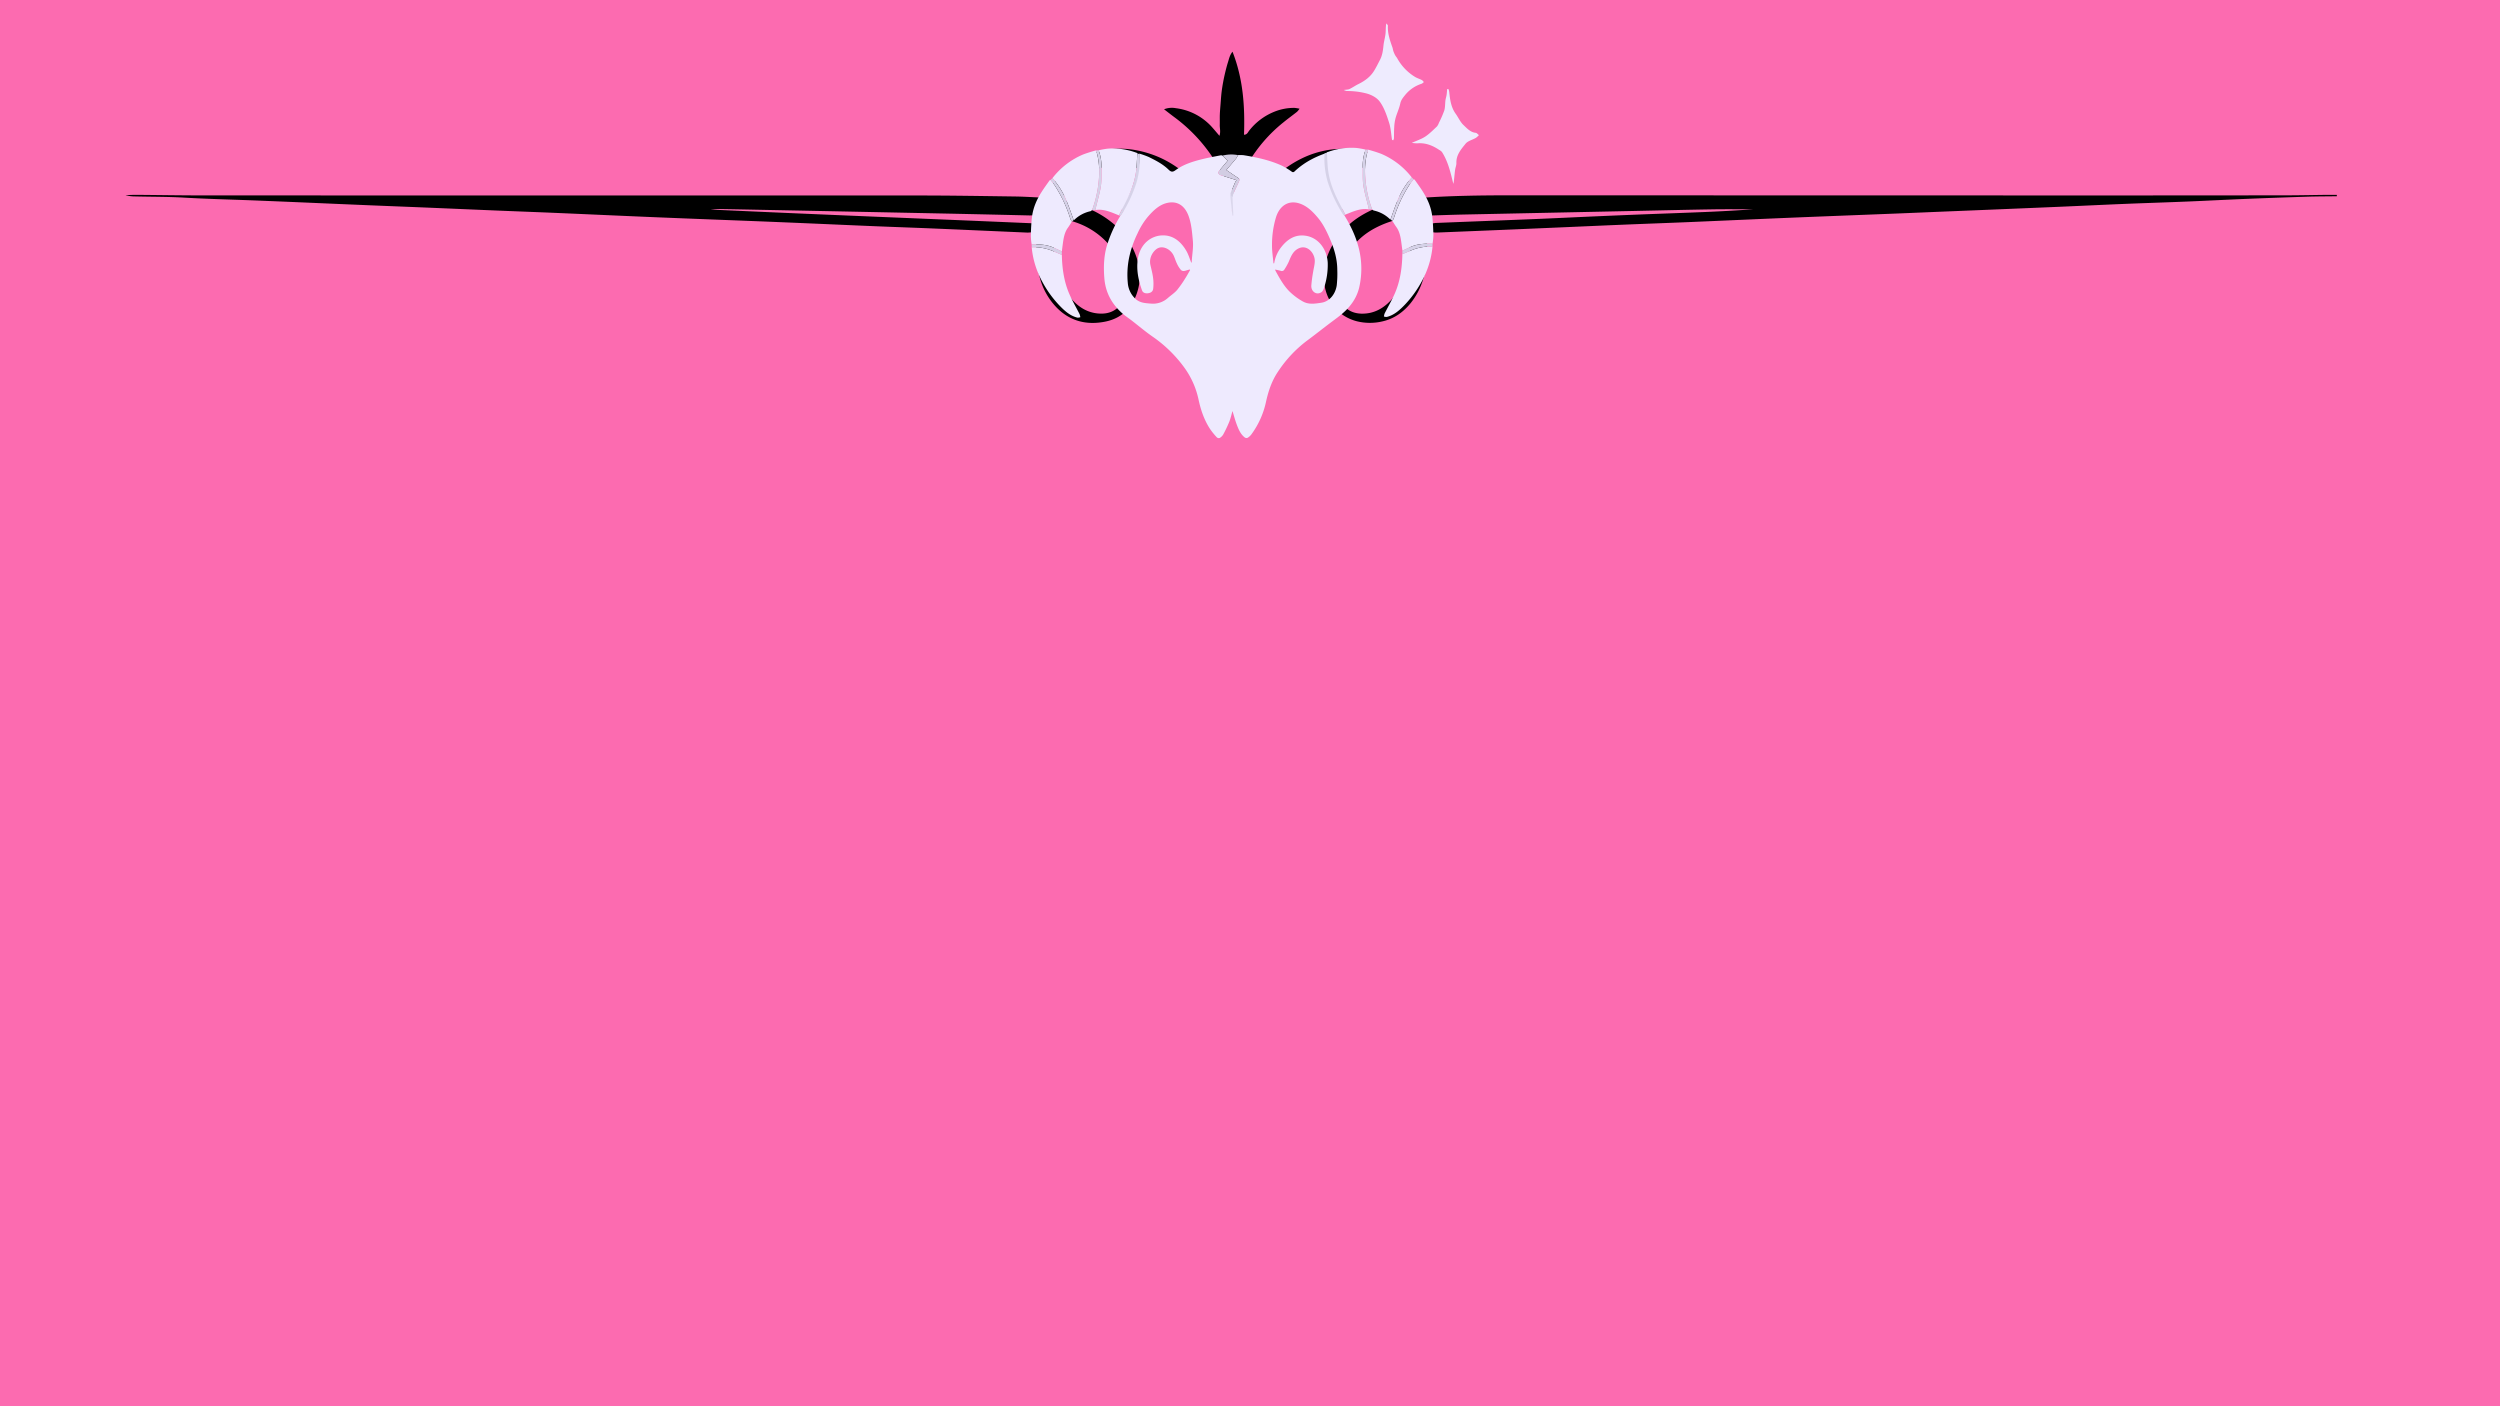 <svg xmlns="http://www.w3.org/2000/svg" xmlns:xlink="http://www.w3.org/1999/xlink" viewBox="0 0 1920 1080"><rect x="0" y="0" width="1920" height="1080" fill="#333333" stroke="none"/><defs><style>.cls-1{fill:none;}.cls-2{fill:#fc6bb0;}.cls-3{clip-path:url(#clip-path);}.cls-4{fill:#dbd7ec;}.cls-5{fill:#eeeafe;}.cls-6{fill:#d2cde3;}.cls-7{fill:#d6d2e8;}.cls-8{fill:#d5d1e7;}.cls-9{fill:#d6d1e7;}.cls-10{fill:#eeebfe;}</style><clipPath id="clip-path"><rect class="cls-1" x="37.545" y="35.116" width="1802.91" height="240.51"/></clipPath></defs><title>2messageCard</title><g id="Layer_1" data-name="Layer 1"><polygon class="cls-2" points="0 59.632 0 1080 1920 1080 1920 0 0 0 0 59.632"/><g class="cls-3"><path d="M1794.665,150.722c-7.365.1-14.734.083-22.1.313q-23.791.746-47.576,1.707c-14.97.61-29.932,1.417-44.9,2.033-16.087.663-32.182,1.152-48.269,1.813-17.2.706-34.4,1.558-51.606,2.285q-44.238,1.871-88.479,3.664c-11.842.49-23.683,1-35.526,1.472-27.037,1.073-54.076,2.084-81.111,3.2-26.142,1.079-52.278,2.281-78.419,3.379-16.31.686-32.625,1.253-48.936,1.924-15.864.652-31.725,1.37-47.587,2.057q-18.432.8-36.864,1.59-29.827,1.247-59.657,2.442c-1.292.052-2.594-.147-4.286-.255-.323-2.117-.612-4.012-.962-6.31a28.8,28.8,0,0,1,4.077-.8c25.025-1.007,50.054-1.938,75.078-2.956,15.641-.637,31.276-1.405,46.914-2.091q17.091-.749,34.184-1.433c17.206-.672,34.416-1.25,51.619-1.969q18.048-.753,36.083-2.045c-10.274,0-20.55-.137-30.821.029-20.349.33-40.694.83-61.04,1.256q-65.065,1.361-130.131,2.727c-8.719.187-17.437.492-26.154.774-1.3.042-2.589.259-4.361.445.438,3.4.847,6.454,1.222,9.512,1.344,10.933,1.537,21.844-.585,32.718a54.651,54.651,0,0,1-11.239,24.777c-5.545,6.741-12.376,11.67-20.951,13.706a41.58,41.58,0,0,1-20.554-.038c-14.5-3.922-23.867-15.953-24.939-31.406-.689-9.921,1.938-19.063,6.861-27.569,7.458-12.886,18.573-21.633,32.109-27.326,5.329-2.241,11.005-3.655,16.512-5.476,1.228-.405,2.413-.939,4.105-1.6a51.648,51.648,0,0,0-14.055-16.4c-10.04-7.734-21.524-10.556-34.055-9.364-12.515,1.189-23.865,5.676-34.284,12.536q-33.5,22.054-45.258,60.458c-.843,2.768-1.6,5.563-2.653,9.257-.8-2.549-1.412-4.3-1.914-6.089-8.194-29.133-25.1-51.562-51.4-66.739a72.175,72.175,0,0,0-28.445-9.376c-20.736-2.284-38.1,7.671-47.867,24.407a6.353,6.353,0,0,0-.318,1.644c1.627.5,3.283,1.06,4.97,1.5,11.8,3.092,22.828,7.773,32.442,15.445a58.157,58.157,0,0,1,17.566,22.515c3.908,9.039,5.482,18.46,3.156,28.169-3.256,13.59-11.59,22.943-25.311,25.747-14.054,2.873-27.1-.08-37.565-10.9a52.212,52.212,0,0,1-13.218-24.5,81.1,81.1,0,0,1-2.136-26.625c.447-4.893,1.081-9.769,1.591-14.657.136-1.3.127-2.621.183-3.9-2.476-1.375-5-.883-7.4-.941q-33.872-.821-67.747-1.514-66.742-1.379-133.486-2.706c-12.072-.244-24.144-.5-36.217-.7a60.132,60.132,0,0,0-7.077.4c82.391,3.806,164.8,7,247.012,10.541,1.112,2.795.2,4.795-.677,6.973-1.253.066-2.356.216-3.451.168-23.681-1.023-47.361-2.1-71.043-3.1-15.193-.643-30.392-1.155-45.585-1.78-16.758-.69-33.512-1.45-50.268-2.166q-17.763-.759-35.526-1.48c-27.261-1.078-54.525-2.087-81.784-3.212-26.141-1.079-52.277-2.289-78.416-3.4-14.746-.629-29.5-1.16-44.243-1.769-17.651-.729-35.3-1.51-52.951-2.241-14.747-.612-29.5-1.166-44.242-1.78q-26.141-1.087-52.279-2.233-18.1-.768-36.2-1.5c-18.323-.718-36.663-1.131-54.966-2.194-12.514-.726-25.022-.6-37.532-.915a25.464,25.464,0,0,1-7.352-1c2.959-.073,5.918-.228,8.876-.206,17,.129,33.993.434,50.989.437q274.755.049,549.509.054c24.6.009,49.2.425,73.793.765,7.139.1,14.274.587,21.793.914,1.177-1.777,2.41-3.594,3.6-5.44a72.8,72.8,0,0,1,17.46-19.3c17.364-13,36.619-15.8,57.224-10.065,17.606,4.905,31.692,15.258,43.161,29.266,11.447,13.979,18.265,30.088,21.409,47.815.43,2.421.862,4.842,1.344,7.253a4.362,4.362,0,0,0,.677,1.161c1.13-5.686,1.948-11.41,3.426-16.959,6.445-24.208,19.266-44.117,40.314-58.2,12.548-8.4,26.343-13.044,41.593-13.065,16.7-.022,30.971,5.9,43.09,17.243a75.536,75.536,0,0,1,11.958,14.427c1.2,1.87,2.45,3.71,3.657,5.533a8.659,8.659,0,0,0,2.068.4c23-1.6,46.024-1.885,69.061-1.879q215.04.049,430.079.1,82.192.011,164.383-.094c10.287-.012,20.574-.247,30.86-.364,2.668-.03,5.336,0,8,0C1794.692,149.994,1794.679,150.358,1794.665,150.722Zm-714.622,16.556a76.115,76.115,0,0,0-24.9,8.4c-14.575,8.063-23.258,20.538-27.043,36.577a29.9,29.9,0,0,0,.043,14.612c2.369,9.028,8.752,13.984,18.01,14.026,8.312.038,15.186-3.385,20.938-9.123a50.733,50.733,0,0,0,13.9-24.833c2.306-9.942,1.96-19.981.752-30.014C1081.381,173.869,1080.686,170.855,1080.043,167.278Zm-267.67.546a6.512,6.512,0,0,0-.864,1.65,99.765,99.765,0,0,0-1.474,31.97,50.562,50.562,0,0,0,15.183,30.585c5.783,5.714,12.77,8.937,21.025,8.828,8.872-.116,15.131-5.215,17.5-13.784,1.739-6.29.874-12.422-.851-18.482C856.565,186.358,836.435,170.125,812.373,167.824Z"/><path d="M893.994,83.923a16.46,16.46,0,0,1,9.087-.833A44.707,44.707,0,0,1,931.39,98.285c1.588,1.8,3.121,3.654,5.154,6.04,1.053-3.232.166-5.824.236-8.349.075-2.682-.052-5.37.047-8.05s.358-5.355.566-8.031c.225-2.9.4-5.8.73-8.689.306-2.664.733-5.318,1.216-7.956s1.047-5.262,1.678-7.868,1.3-5.207,2.115-7.76c.8-2.507,1.261-5.192,3.434-7.914,8.208,20.888,9.584,42.1,8.831,63.773,2.415-.007,3.012-1.976,4.028-3.231A46.564,46.564,0,0,1,978.5,85.88a40.059,40.059,0,0,1,15.7-3.022,31.546,31.546,0,0,1,3.871.636,17.272,17.272,0,0,1-1.935,2.361c-3.514,2.766-7.144,5.388-10.6,8.219a113.588,113.588,0,0,0-26.685,30.742c-3.039,5.214-6.037,10.454-9.088,15.662-.993,1.695-2.1,3.326-3.38,5.35-1.038-1.448-1.891-2.46-2.548-3.586-2.481-4.247-4.959-8.5-7.328-12.807a122.491,122.491,0,0,0-34.7-39.518C899.494,88.2,897.238,86.418,893.994,83.923Z"/></g></g><g id="icons"><path class="cls-4" d="M943.754,141.787a11.061,11.061,0,0,0,1,3.309c.487.752,1.752,1.261,2.67,1.878l1.668,23.541-1.706.123c-.423-2-.911-4-1.258-6-1.142-6.6-2.292-13.21-3.278-19.826C942.707,143.834,943.432,142.8,943.754,141.787Z"/><path class="cls-5" d="M874.914,117.95a63.341,63.341,0,0,1,7.417,2.658c5.319,2.645,10.692,5.347,15.1,9.655,2,1.952,3.218,2,5.374.44,6.141-4.454,13.131-6.636,20.2-8.39,4.863-1.208,9.794-2.081,14.7-3.063.358-.072.769.18,1.155.281l3.983,3.865c-2.179,2.61-4.226,5.078-6.29,7.529-1.2,1.431-1.121,2.406.406,3.386a6.017,6.017,0,0,0,1.481.51c3.65,1.155,7.3,2.307,11.137,3.519-.572,1.016-.93,1.531-1.175,2.107-1.089,2.557-2.145,5.132-3.213,7.7a6.765,6.765,0,0,0-.338,1.82c.369,3.984.8,7.962,1.228,11.939.13,1.209.313,2.411.472,3.616l.639-.074-.625-14.178a13.738,13.738,0,0,1,.593-2.4c1.351-3.024,2.8-5.994,4.171-9.007.944-2.074.772-2.4-.964-3.53-2.843-1.852-5.633-3.806-8.533-5.776,2.461-2.893,5.011-5.834,7.491-8.846a17.228,17.228,0,0,0,1.467-2.566,27.022,27.022,0,0,1,4.27.041c9.916,1.619,19.754,3.688,29.094,7.89a57.084,57.084,0,0,1,7.853,4.714,1.476,1.476,0,0,0,2.159-.087c8.178-7.723,17.754-12.261,27.993-15.289a85.677,85.677,0,0,0-.281,9.923,57.42,57.42,0,0,0,6.249,21.738c1.824,3.531,3.965,6.859,5.963,10.278-.848.6-1.672,1.246-2.55,1.784-1.171.716-1.605,1.279-.61,2.823,5.857,9.1,10.738,18.78,13.11,29.779a64.533,64.533,0,0,1-.249,28.381,34.415,34.415,0,0,1-6.8,13.477c-3.864,4.935-8.649,8.418-13.45,11.985-6.648,4.941-13.131,10.16-19.795,15.071A95.4,95.4,0,0,0,981.392,285.6c-4.63,6.87-7.251,14.651-9.064,22.839a65.252,65.252,0,0,1-11.323,25.244,9.838,9.838,0,0,1-2.84,2.552,2.28,2.28,0,0,1-2.142-.239c-3.2-2.4-4.791-6.165-6.206-9.949-1.245-3.332-2.162-6.817-3.268-10.373-.815,2.787-1.415,5.61-2.457,8.212a99.9,99.9,0,0,1-4.656,9.806,7.459,7.459,0,0,1-2.718,2.674,2.164,2.164,0,0,1-2.161-.453,53.247,53.247,0,0,1-5.239-6.46c-4.467-6.825-7.133-14.553-8.871-22.745a64.619,64.619,0,0,0-11.229-24.876,101.332,101.332,0,0,0-24.357-23.538c-5.429-3.794-10.549-8.137-15.822-12.212-2.392-1.849-4.944-3.469-7.2-5.5-7.692-6.909-12.762-15.484-13.69-26.8-.726-8.859-.416-17.557,2.213-26a101.251,101.251,0,0,1,11.572-24.414c1.38-2.163,1.361-2.253-.821-3.5l-.625-.357a5.041,5.041,0,0,0,.791-.752A90.655,90.655,0,0,0,872.528,137,51.277,51.277,0,0,0,874.914,117.95ZM914,207.4l-.346-.464c-.455.143-.9.313-1.365.423-1.837.438-3.845,1.57-5.443-.167a20.864,20.864,0,0,1-3.052-4.943c-.92-1.877-1.493-3.964-2.38-5.865-2.16-4.634-7.239-7.4-11.3-6.118-3.407,1.078-8,6.8-6.622,13.123.713,3.279,1.632,6.527,2.054,9.852a33.719,33.719,0,0,1,.084,8.644c-.325,2.415-2.536,3.278-4.464,3.376-1.543.079-3.4-.305-4.116-2.318-2.706-7.646-4.416-15.462-3.242-23.793,1.641-11.634,10.259-18.691,20.116-18.366,7.553.25,13.166,4.983,17.174,11.867,1.68,2.886,2.648,6.29,3.864,9.273a3.4,3.4,0,0,0,.3-1.043c.266-5.352,1.371-10.587.853-16.072-.608-6.422-1.084-12.867-3.253-18.853-2.846-7.854-8.414-11.7-15.937-10.222-6.211,1.217-10.828,5.578-15.077,10.406a55.283,55.283,0,0,0-8.192,13.059,79.172,79.172,0,0,0-6.531,18.873,66.2,66.2,0,0,0-.987,19.144,18.573,18.573,0,0,0,5.965,12.363c3.464,3.149,7.668,3.241,11.754,3.584a17.036,17.036,0,0,0,13.1-4.341c2.333-2.047,4.98-3.732,7.028-6.079a80.81,80.81,0,0,0,6.336-9.051C911.65,211.674,912.785,209.5,914,207.4Zm64.018-5.153.541.016a26.938,26.938,0,0,1,4.864-11.724c5.074-6.742,11.125-10.7,19.339-9.487,9.692,1.43,16.421,10.232,16.941,20.85a56.322,56.322,0,0,1-2.646,18.565c-.412,1.422-1.094,3.127-2.13,3.874-3.6,2.592-8.033-.2-7.836-4.955a100.877,100.877,0,0,1,1.365-10.356c.429-2.936,1.326-5.866,1.3-8.789-.061-6.016-6.127-13.166-13.207-9.059-3.772,2.188-5.212,6.067-6.852,9.979a46.612,46.612,0,0,1-3.317,5.874,2.214,2.214,0,0,1-2.8.952c-1.355-.378-2.736-.641-4.256-.988a4.874,4.874,0,0,0,.235.944c3.422,6.206,6.835,12.476,12,17.088a49.309,49.309,0,0,0,9.233,6.6c4.477,2.421,9.3,1.587,14.075.854,6.532-1,10.833-6.982,11.758-13.393a81.527,81.527,0,0,0,.413-11.786c-.02-8.443-2.359-16.272-5.6-23.754-2.51-5.793-5.223-11.453-9.245-16.261-4.042-4.831-8.347-9.091-14.132-11.012-8.45-2.8-15.186,1.72-17.994,10.255a72.723,72.723,0,0,0-3.165,21.423C976.813,192.708,977.616,197.483,978.02,202.248Z"/><path class="cls-5" d="M843.759,115.424a61.817,61.817,0,0,1,7.032-1.268,52.705,52.705,0,0,1,22.545,3.357c.049.019.081.108.12.164-.326,4.836-.342,9.742-1.042,14.495-1.451,9.842-5.346,18.435-9.763,26.692-1.144,2.14-2.207,4.347-3.307,6.523-5.906-2.333-11.734-5.2-18.152-4.043.149-.632.3-1.265.446-1.9,1.325-5.557,3.014-11.032,3.86-16.7.679-4.553.278-9.34.464-14.016A36.241,36.241,0,0,0,843.759,115.424Z"/><path class="cls-5" d="M838.691,161.383c-.406.286-.788.731-1.223.833a25.6,25.6,0,0,0-12.366,6.6c-.127.124-.342.109-.517.159-2.029-5.424-3.792-11.031-6.158-16.221A58.766,58.766,0,0,0,808.26,136.82a58.689,58.689,0,0,1,23.481-18.148,101.4,101.4,0,0,1,10.222-3.22,2.606,2.606,0,0,0,.024.665c2.3,7.524,2.577,15.269,1.791,23.167A85.867,85.867,0,0,1,838.691,161.383Z"/><path class="cls-5" d="M792.325,187.7a49.05,49.05,0,0,1-.653-6.5c.13-4.793.312-9.614.867-14.353.87-7.436,3.8-13.813,7.532-19.633,1.895-2.958,3.95-5.762,5.957-8.609.171-.242.53-.284.8-.419,1.141,1.5,2.376,2.905,3.405,4.511a103.016,103.016,0,0,1,11.689,25.019,21.1,21.1,0,0,0,1.205,2.615c-.993,1.534-1.927,3.132-2.989,4.589-2.57,3.53-3.311,7.9-3.9,12.363-.254,1.923-.5,3.85-.744,5.775-2.293-1.041-4.573-2.13-6.882-3.115C803.323,187.689,797.83,187.607,792.325,187.7Z"/><path class="cls-5" d="M815.507,195.723c.193,10.63,1.718,20.926,5.865,30.337,2.314,5.251,5.182,10.129,7.752,15.212a10.574,10.574,0,0,1,.549,2.325,5.56,5.56,0,0,1-2.106.368c-5.646-1.3-10.1-5.3-14.326-9.786a83.54,83.54,0,0,1-14.812-21.89,67.381,67.381,0,0,1-6.08-22.372,37.711,37.711,0,0,1,17.583,3.454C811.776,194.205,813.648,194.942,815.507,195.723Z"/><path class="cls-6" d="M950.792,119.143a17.228,17.228,0,0,1-1.467,2.566c-2.48,3.012-5.03,5.953-7.491,8.846,2.9,1.97,5.69,3.924,8.533,5.776,1.736,1.131,1.908,1.456.964,3.53-1.372,3.013-2.82,5.983-4.171,9.007a13.727,13.727,0,0,0-.593,2.4c-.344-.372-.818-.679-1-1.131a9.914,9.914,0,0,1-.375-1.993c1.068-2.568,2.124-5.143,3.213-7.7.245-.576.6-1.091,1.175-2.107-3.836-1.212-7.487-2.364-11.137-3.519a6.017,6.017,0,0,1-1.481-.51c-1.527-.98-1.611-1.955-.406-3.386,2.064-2.451,4.111-4.919,6.29-7.529l-3.983-3.865A26.4,26.4,0,0,1,950.792,119.143Z"/><path class="cls-7" d="M859.344,165.387c1.1-2.176,2.163-4.383,3.307-6.523,4.417-8.257,8.312-16.85,9.763-26.692.7-4.753.716-9.659,1.042-14.495l1.824.874a64.031,64.031,0,0,1-2.458,21.679,107.357,107.357,0,0,1-11.6,24.748,5.36,5.36,0,0,1-.814.856Z"/><path class="cls-8" d="M838.691,161.383a85.867,85.867,0,0,0,5.087-22.1c.786-7.9.506-15.643-1.791-23.167a2.606,2.606,0,0,1-.024-.665l1.8-.028a36.241,36.241,0,0,1,2.2,13.31c-.186,4.676.215,9.463-.464,14.016-.846,5.665-2.535,11.14-3.86,16.7-.15.632-.3,1.265-.446,1.9Z"/><path class="cls-9" d="M823.128,170.332a21.1,21.1,0,0,1-1.205-2.615A103.016,103.016,0,0,0,810.234,142.7c-1.029-1.606-2.264-3.012-3.405-4.511l1.431-1.367a58.766,58.766,0,0,1,10.167,15.939c2.366,5.19,4.129,10.8,6.158,16.221Z"/><path class="cls-8" d="M815.507,195.723c-1.859-.781-3.731-1.518-5.575-2.352a37.711,37.711,0,0,0-17.583-3.454l-.024-2.216c5.5-.094,11-.012,16.286,2.243,2.309.985,4.589,2.074,6.882,3.115Q815.5,194.391,815.507,195.723Z"/><path class="cls-5" d="M1048.761,114.889a62.038,62.038,0,0,0-7.032-1.268,52.706,52.706,0,0,0-22.545,3.358c-.049.018-.081.107-.12.163.326,4.837.342,9.743,1.042,14.5,1.451,9.841,5.346,18.434,9.763,26.692,1.144,2.14,2.207,4.346,3.307,6.522,5.906-2.333,11.734-5.2,18.152-4.043-.149-.632-.3-1.265-.446-1.9-1.325-5.558-3.014-11.032-3.86-16.7-.679-4.552-.278-9.339-.464-14.016A36.248,36.248,0,0,1,1048.761,114.889Z"/><path class="cls-5" d="M1053.829,160.849c.406.285.788.731,1.223.832a25.6,25.6,0,0,1,12.366,6.606c.127.123.342.108.517.158,2.029-5.423,3.792-11.031,6.158-16.221a58.766,58.766,0,0,1,10.167-15.939,58.679,58.679,0,0,0-23.481-18.147,101.408,101.408,0,0,0-10.222-3.221,2.6,2.6,0,0,1-.024.665c-2.3,7.524-2.578,15.27-1.791,23.167A85.884,85.884,0,0,0,1053.829,160.849Z"/><path class="cls-5" d="M1100.2,187.167a49.065,49.065,0,0,0,.653-6.5c-.13-4.793-.312-9.613-.867-14.352-.87-7.436-3.8-13.814-7.532-19.634-1.895-2.958-3.95-5.762-5.957-8.609-.171-.242-.53-.283-.8-.418-1.141,1.5-2.376,2.9-3.4,4.511a103.009,103.009,0,0,0-11.689,25.018,21.037,21.037,0,0,1-1.2,2.615c.993,1.534,1.927,3.132,2.989,4.59,2.57,3.529,3.311,7.9,3.9,12.362.254,1.924.5,3.85.744,5.775,2.293-1.041,4.573-2.129,6.882-3.114C1089.2,187.155,1094.69,187.073,1100.2,187.167Z"/><path class="cls-5" d="M1077.013,195.188c-.193,10.631-1.718,20.926-5.865,30.338-2.314,5.25-5.182,10.128-7.752,15.211a10.569,10.569,0,0,0-.549,2.326,5.578,5.578,0,0,0,2.106.367c5.646-1.3,10.1-5.3,14.326-9.785a83.54,83.54,0,0,0,14.812-21.89,67.386,67.386,0,0,0,6.08-22.373,37.724,37.724,0,0,0-17.583,3.455C1080.744,193.67,1078.872,194.407,1077.013,195.188Z"/><path class="cls-7" d="M1033.176,164.852c-1.1-2.176-2.163-4.382-3.307-6.522-4.417-8.258-8.312-16.851-9.763-26.692-.7-4.753-.716-9.659-1.042-14.5l-1.825.875A64.05,64.05,0,0,0,1019.7,139.7a107.357,107.357,0,0,0,11.6,24.748,5.318,5.318,0,0,0,.814.856Z"/><path class="cls-8" d="M1053.829,160.849a85.884,85.884,0,0,1-5.087-22.1c-.787-7.9-.506-15.643,1.791-23.167a2.6,2.6,0,0,0,.024-.665l-1.8-.028a36.248,36.248,0,0,0-2.2,13.31c.186,4.677-.215,9.464.464,14.016.846,5.666,2.535,11.14,3.86,16.7.15.631.3,1.264.446,1.9Z"/><path class="cls-9" d="M1069.392,169.8a21.037,21.037,0,0,0,1.2-2.615,103.009,103.009,0,0,1,11.689-25.018c1.029-1.607,2.264-3.013,3.4-4.511l-1.431-1.367a58.746,58.746,0,0,0-10.167,15.938c-2.366,5.19-4.129,10.8-6.158,16.221Z"/><path class="cls-8" d="M1077.013,195.188c1.859-.781,3.731-1.518,5.575-2.351a37.724,37.724,0,0,1,17.583-3.455l.024-2.215c-5.5-.094-11-.012-16.286,2.243-2.309.985-4.589,2.073-6.882,3.114Q1077.019,193.856,1077.013,195.188Z"/></g><g id="marks"><path class="cls-10" d="M1069.084,107.4c-.72-4.436-.925-9.039-2.29-13.268-1.789-5.543-3.706-11.364-7.064-15.977-2.507-3.446-7.012-5.714-11.725-6.735a58.036,58.036,0,0,0-13.682-1.507,9.244,9.244,0,0,1-2.289-.809c1.959-.3,3.32-.231,4.4-.745,2.343-1.113,4.486-2.645,6.816-3.793,4.818-2.373,9.065-5.427,11.944-10.025,1.728-2.758,3.141-5.716,4.653-8.606,1.8-3.44,2.286-7.183,2.673-10.994.309-3.057,1.242-6.05,1.568-9.106.269-2.527.055-5.105.6-7.894.424.606,1.243,1.233,1.212,1.814-.319,5.879,1.582,11.261,3.485,16.66.334.949.415,1.987.749,2.935a22,22,0,0,0,1.4,3.16c.437.81,1.123,1.486,1.562,2.3a38.38,38.38,0,0,0,13.415,14.114c1.681,1.073,3.683,1.631,5.473,2.551.613.314,1.028,1.011,1.533,1.533a6.762,6.762,0,0,1-1.671,1.3,26.774,26.774,0,0,0-12.471,8.367c-1.671,2.082-3.356,3.975-3.968,6.835-.815,3.809-2.55,7.412-3.613,11.182a34.394,34.394,0,0,0-1.028,6.937c-.2,2.94-.126,5.9-.237,8.847a3.933,3.933,0,0,1-.611,1.321Z"/><path class="cls-10" d="M1116.15,141.221c-2.123-8.692-3.972-17.059-8.71-24.45a6.929,6.929,0,0,0-2.073-1.608c-5.091-3.43-10.547-5.622-16.855-5.091a28.3,28.3,0,0,1-4.252-.344c3.9-1.772,7.4-2.885,10.352-4.838,3.251-2.153,6.044-5.021,8.916-7.706a8.834,8.834,0,0,0,1.545-2.842,79.63,79.63,0,0,0,4.113-9.425c.761-2.477.577-5.235.917-7.854.176-1.365.646-2.69.855-4.053.231-1.514.316-3.051.464-4.578l1-.041a13.143,13.143,0,0,1,.58,2.132c.609,5.925,1.33,11.789,4.96,16.846,2.061,2.871,3.509,6.336,6.023,8.688,2.636,2.466,5.208,5.507,9.346,5.946.876.092,1.65,1.155,2.471,1.771a14.466,14.466,0,0,1-2.331,2.122c-2.654,1.535-6.165,2.3-7.933,4.5-3.422,4.257-7.248,8.618-7.032,14.807.06,1.717-.743,3.446-.977,5.193-.386,2.894-.619,5.809-.948,8.712C1116.5,139.819,1116.3,140.517,1116.15,141.221Z"/></g></svg>